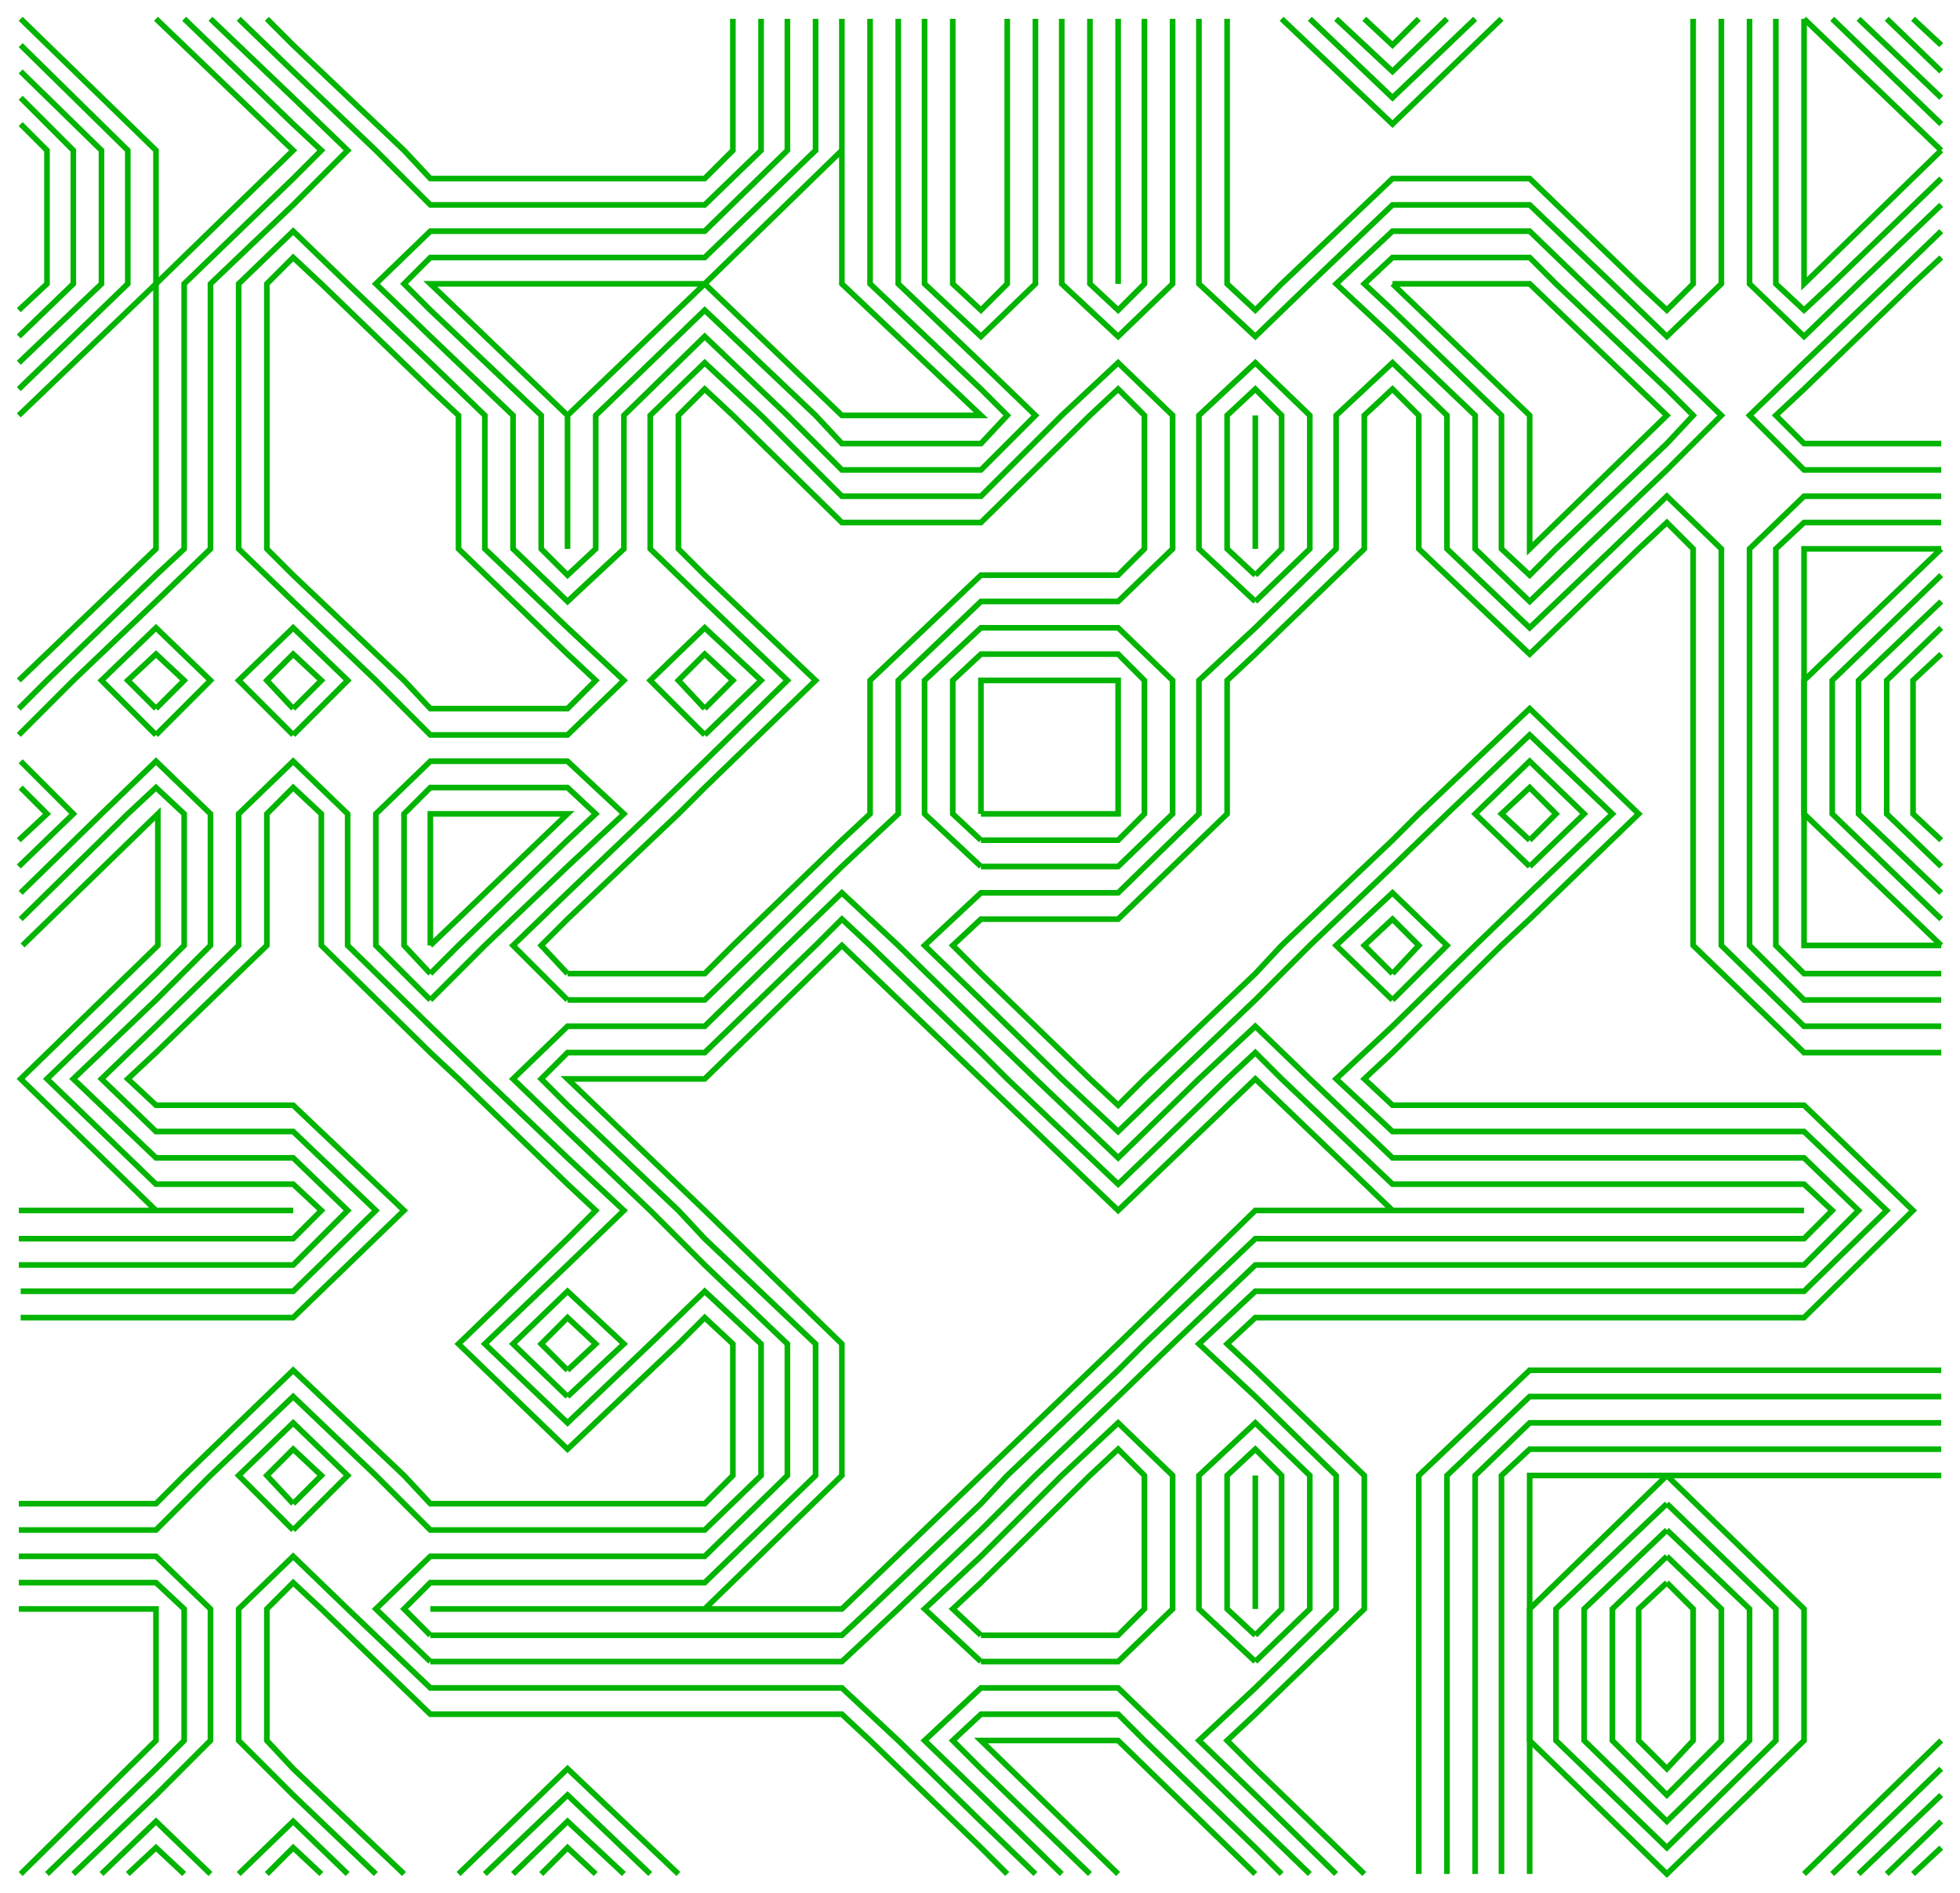 <?xml version="1.0" encoding="US-ASCII"?> <!-- -*-XML-*- -->
<!DOCTYPE svg PUBLIC "-//W3C//DTD SVG 1.1//EN"
  "http://www.w3.org/Graphics/SVG/1.1/DTD/svg11.dtd">
<svg xmlns="http://www.w3.org/2000/svg" viewBox="-522 -521 1043 1007">
 <g fill="none" stroke="rgb(0,180,0)" stroke-width="3">
  <polyline points="-512,279 -439,279 -424,264 -366,208 -307,264 -293,279 -220,279 -147,279 -132,264 -132,194 -147,180 -161,194 -220,250 -278,194 -220,138 -205,123 -220,109 -278,53 -293,39 -351,-18 -351,-88 -366,-102 -380,-88 -380,-18 -439,39 -454,53 -439,67 -366,67 -307,123 -366,180 -439,180 -511,180" />
  <polyline points="-512,-74 -497,-88 -511,-102" />
  <polyline points="-512,-356 -497,-370 -497,-441 -511,-455" />
  <polyline points="-380,-511 -366,-497 -307,-441 -293,-426 -220,-426 -147,-426 -132,-441 -132,-511" />
  <polyline points="-15,-511 -15,-441 -15,-370 0,-356 14,-370 14,-441 14,-511" />
  <polyline points="131,-511 131,-441 131,-370 146,-356 160,-370 219,-426 292,-426 350,-370 365,-356 379,-370 379,-441 379,-511" />
  <polyline points="160,-511 219,-455 277,-511" />
  <line x1="496" y1="-511" x2="511" y2="-497" />
  <polyline points="511,-384 496,-370 438,-314 423,-300 438,-285 511,-285" />
  <polyline points="511,-173 496,-159 496,-88 511,-74" />
  <polyline points="511,39 438,39 379,-18 379,-88 379,-159 379,-229 365,-243 350,-229 292,-173 233,-229 233,-300 219,-314 204,-300 204,-229 146,-173 131,-159 131,-88 73,-32 0,-32 -15,-18 0,-3 58,53 73,67 87,53 146,-3 160,-18 219,-74 233,-88 292,-144 350,-88 292,-32 277,-18 219,39 204,53 219,67 292,67 365,67 438,67 496,123 438,180 365,180 292,180 219,180 146,180 131,194 146,208 204,264 204,335 146,391 131,405 146,420 204,476" />
  <polyline points="511,208 438,208 365,208 292,208 233,264 233,335 233,405 233,476" />
  <line x1="511" y1="462" x2="496" y2="476" />
  <polyline points="14,476 0,462 -59,405 -74,391 -147,391 -220,391 -293,391 -351,335 -366,321 -380,335 -380,405 -366,420 -307,476" />
  <polyline points="-161,476 -220,420 -278,476" />
  <polyline points="-424,476 -439,462 -454,476" />
  <polyline points="-439,-144 -424,-159 -439,-173 -454,-159 -439,-144" />
  <polyline points="-366,-215 -307,-159 -293,-144 -220,-144 -205,-159 -220,-173 -278,-229 -278,-300 -293,-314 -351,-370 -366,-384 -380,-370 -380,-300 -380,-229 -366,-215" />
  <polyline points="-220,-3 -147,-3 -132,-18 -74,-74 -59,-88 -59,-159 0,-215 73,-215 87,-229 87,-300 73,-314 58,-300 0,-243 -74,-243 -132,-300 -147,-314 -161,-300 -161,-229 -147,-215 -88,-159 -147,-102 -161,-88 -220,-32 -234,-18 -220,-3" />
  <polyline points="0,349 73,349 87,335 87,264 73,250 58,264 0,321 -15,335 0,349" />
  <polyline points="365,321 379,335 379,405 365,420 350,405 350,335 365,321" />
  <polyline points="-512,293 -439,293 -410,264 -366,222 -322,264 -293,293 -220,293 -147,293 -117,264 -117,194 -147,166 -176,194 -220,236 -264,194 -220,152 -190,123 -220,95 -264,53 -293,25 -337,-18 -337,-88 -366,-116 -395,-88 -395,-18 -439,25 -468,53 -439,81 -366,81 -322,123 -366,166 -439,166 -511,166" />
  <polyline points="-512,-60 -483,-88 -511,-116" />
  <polyline points="-512,-342 -483,-370 -483,-441 -511,-469" />
  <polyline points="-395,-511 -366,-483 -322,-441 -293,-412 -220,-412 -147,-412 -117,-441 -117,-511" />
  <polyline points="-30,-511 -30,-441 -30,-370 0,-342 29,-370 29,-441 29,-511" />
  <polyline points="116,-511 116,-441 116,-370 146,-342 175,-370 219,-412 292,-412 336,-370 365,-342 394,-370 394,-441 394,-511" />
  <polyline points="175,-511 219,-469 263,-511" />
  <line x1="482" y1="-511" x2="511" y2="-483" />
  <polyline points="511,-398 482,-370 438,-328 409,-300 438,-271 511,-271" />
  <polyline points="511,-187 482,-159 482,-88 511,-60" />
  <polyline points="511,25 438,25 394,-18 394,-88 394,-159 394,-229 365,-257 336,-229 292,-187 248,-229 248,-300 219,-328 189,-300 189,-229 146,-187 116,-159 116,-88 73,-46 0,-46 -30,-18 0,11 43,53 73,81 102,53 146,11 175,-18 219,-60 248,-88 292,-130 336,-88 292,-46 263,-18 219,25 189,53 219,81 292,81 365,81 438,81 482,123 438,166 365,166 292,166 219,166 146,166 116,194 146,222 189,264 189,335 146,377 116,405 146,434 189,476" />
  <polyline points="511,222 438,222 365,222 292,222 248,264 248,335 248,405 248,476" />
  <line x1="511" y1="448" x2="482" y2="476" />
  <polyline points="29,476 0,448 -44,405 -74,377 -147,377 -220,377 -293,377 -337,335 -366,307 -395,335 -395,405 -366,434 -322,476" />
  <polyline points="-176,476 -220,434 -264,476" />
  <polyline points="-410,476 -439,448 -468,476" />
  <polyline points="-439,-130 -410,-159 -439,-187 -468,-159 -439,-130" />
  <polyline points="-366,-201 -322,-159 -293,-130 -220,-130 -190,-159 -220,-187 -264,-229 -264,-300 -293,-328 -337,-370 -366,-398 -395,-370 -395,-300 -395,-229 -366,-201" />
  <polyline points="-220,11 -147,11 -117,-18 -74,-60 -44,-88 -44,-159 0,-201 73,-201 102,-229 102,-300 73,-328 43,-300 0,-257 -74,-257 -117,-300 -147,-328 -176,-300 -176,-229 -147,-201 -103,-159 -147,-116 -176,-88 -220,-46 -249,-18 -220,11" />
  <polyline points="0,363 73,363 102,335 102,264 73,236 43,264 0,307 -30,335 0,363" />
  <polyline points="365,307 394,335 394,405 365,434 336,405 336,335 365,307" />
  <polyline points="-512,307 -439,307 -410,335 -410,405 -439,434 -483,476" />
  <polyline points="-512,152 -439,152 -366,152 -337,123 -366,95 -439,95 -483,53 -439,11 -410,-18 -410,-88 -439,-116 -468,-88 -511,-46" />
  <polyline points="-512,-130 -483,-159 -439,-201 -410,-229 -410,-300 -410,-370 -366,-412 -337,-441 -366,-469 -410,-511" />
  <polyline points="-512,-328 -468,-370 -468,-441 -511,-483" />
  <polyline points="-103,-511 -103,-441 -147,-398 -220,-398 -293,-398 -322,-370 -293,-342 -249,-300 -249,-229 -220,-201 -190,-229 -190,-300 -147,-342 -103,-300 -74,-271 0,-271 29,-300 0,-328 -44,-370 -44,-441 -44,-511" />
  <polyline points="43,-511 43,-441 43,-370 73,-342 102,-370 102,-441 102,-511" />
  <polyline points="189,-511 219,-483 248,-511" />
  <polyline points="409,-511 409,-441 409,-370 438,-342 467,-370 511,-412" />
  <line x1="467" y1="-511" x2="511" y2="-469" />
  <polyline points="511,-257 438,-257 409,-229 409,-159 409,-88 409,-18 438,11 511,11" />
  <polyline points="511,-201 467,-159 467,-88 511,-46" />
  <polyline points="511,236 438,236 365,236 292,236 263,264 263,335 263,405 263,476" />
  <line x1="511" y1="434" x2="467" y2="476" />
  <polyline points="175,476 146,448 102,405 73,377 0,377 -30,405 0,434 43,476" />
  <polyline points="-190,476 -220,448 -249,476" />
  <polyline points="-337,476 -366,448 -395,476" />
  <polyline points="-366,293 -337,264 -366,236 -395,264 -366,293" />
  <polyline points="-366,-130 -337,-159 -366,-187 -395,-159 -366,-130" />
  <polyline points="-293,363 -220,363 -147,363 -74,363 -44,335 0,293 29,264 73,222 102,194 146,152 219,152 292,152 365,152 438,152 467,123 438,95 365,95 292,95 219,95 175,53 146,25 116,53 73,95 29,53 0,25 -44,-18 -74,-46 -103,-18 -147,25 -220,25 -249,53 -220,81 -176,123 -147,152 -103,194 -103,264 -147,307 -220,307 -293,307 -322,335 -293,363" />
  <polyline points="-293,11 -264,-18 -220,-60 -190,-88 -220,-116 -293,-116 -322,-88 -322,-18 -293,11" />
  <polyline points="-220,222 -190,194 -220,166 -249,194 -220,222" />
  <polyline points="-147,-130 -117,-159 -147,-187 -176,-159 -147,-130" />
  <polyline points="0,-60 73,-60 102,-88 102,-159 73,-187 0,-187 -30,-159 -30,-88 0,-60" />
  <polyline points="146,363 175,335 175,264 146,236 116,264 116,335 146,363" />
  <polyline points="146,-201 175,-229 175,-300 146,-328 116,-300 116,-229 146,-201" />
  <polyline points="219,11 248,-18 219,-46 189,-18 219,11" />
  <polyline points="219,-342 263,-300 263,-229 292,-201 321,-229 365,-271 394,-300 365,-328 321,-370 292,-398 219,-398 189,-370 219,-342" />
  <polyline points="292,-60 321,-88 292,-116 263,-88 292,-60" />
  <polyline points="365,293 409,335 409,405 365,448 321,405 321,335 365,293" />
  <polyline points="-512,321 -439,321 -424,335 -424,405 -439,420 -497,476" />
  <polyline points="-512,138 -439,138 -366,138 -351,123 -366,109 -439,109 -497,53 -439,-3 -424,-18 -424,-88 -439,-102 -454,-88 -511,-32" />
  <polyline points="-512,-144 -497,-159 -439,-215 -424,-229 -424,-300 -424,-370 -366,-426 -351,-441 -366,-455 -424,-511" />
  <polyline points="-512,-314 -454,-370 -454,-441 -511,-497" />
  <polyline points="-88,-511 -88,-441 -147,-384 -220,-384 -293,-384 -307,-370 -293,-356 -234,-300 -234,-229 -220,-215 -205,-229 -205,-300 -147,-356 -88,-300 -74,-285 0,-285 14,-300 0,-314 -59,-370 -59,-441 -59,-511" />
  <polyline points="58,-511 58,-441 58,-370 73,-356 87,-370 87,-441 87,-511" />
  <polyline points="204,-511 219,-497 233,-511" />
  <polyline points="423,-511 423,-441 423,-370 438,-356 453,-370 511,-426" />
  <line x1="453" y1="-511" x2="511" y2="-455" />
  <polyline points="511,-243 438,-243 423,-229 423,-159 423,-88 423,-18 438,-3 511,-3" />
  <polyline points="511,-215 453,-159 453,-88 511,-32" />
  <polyline points="511,250 438,250 365,250 292,250 277,264 277,335 277,405 277,476" />
  <line x1="511" y1="420" x2="453" y2="476" />
  <polyline points="160,476 146,462 87,405 73,391 0,391 -15,405 0,420 58,476" />
  <polyline points="-205,476 -220,462 -234,476" />
  <polyline points="-351,476 -366,462 -380,476" />
  <polyline points="-366,279 -351,264 -366,250 -380,264 -366,279" />
  <polyline points="-366,-144 -351,-159 -366,-173 -380,-159 -366,-144" />
  <polyline points="-293,349 -220,349 -147,349 -74,349 -59,335 0,279 14,264 73,208 87,194 146,138 219,138 292,138 365,138 438,138 453,123 438,109 365,109 292,109 219,109 160,53 146,39 131,53 73,109 14,53 0,39 -59,-18 -74,-32 -88,-18 -147,39 -220,39 -234,53 -220,67 -161,123 -147,138 -88,194 -88,264 -147,321 -220,321 -293,321 -307,335 -293,349" />
  <polyline points="-293,-3 -278,-18 -220,-74 -205,-88 -220,-102 -293,-102 -307,-88 -307,-18 -293,-3" />
  <polyline points="-220,208 -205,194 -220,180 -234,194 -220,208" />
  <polyline points="-147,-144 -132,-159 -147,-173 -161,-159 -147,-144" />
  <polyline points="0,-74 73,-74 87,-88 87,-159 73,-173 0,-173 -15,-159 -15,-88 0,-74" />
  <polyline points="146,349 160,335 160,264 146,250 131,264 131,335 146,349" />
  <polyline points="146,-215 160,-229 160,-300 146,-314 131,-300 131,-229 146,-215" />
  <polyline points="219,-3 233,-18 219,-32 204,-18 219,-3" />
  <polyline points="219,-356 277,-300 277,-229 292,-215 306,-229 365,-285 379,-300 365,-314 306,-370 292,-384 219,-384 204,-370 219,-356" />
  <polyline points="292,-74 306,-88 292,-102 277,-88 292,-74" />
  <polyline points="365,279 423,335 423,405 365,462 306,405 306,335 365,279" />
  <polyline points="-512,335 -439,335 -439,405 -511,476" />
  <polyline points="-512,123 -439,123 -366,123 -439,123 -511,53 -438,-18 -438,-88 -510,-18" />
  <polyline points="-512,-159 -439,-229 -439,-300 -439,-370 -366,-441 -439,-511" />
  <polyline points="-512,-300 -439,-370 -439,-441 -511,-511" />
  <polyline points="-74,-511 -74,-441 -147,-370 -220,-370 -293,-370 -220,-300 -220,-229 -220,-300 -147,-370 -74,-300 0,-300 -74,-370 -74,-441 -74,-511" />
  <polyline points="73,-511 73,-441 73,-370 73,-441 73,-511" />
  <line x1="219" y1="-511" x2="219" y2="-511" />
  <polyline points="438,-511 438,-441 438,-370 511,-441" />
  <line x1="438" y1="-511" x2="511" y2="-441" />
  <polyline points="511,-229 438,-229 438,-159 438,-88 438,-18 511,-18" />
  <polyline points="511,-229 438,-159 438,-88 511,-18" />
  <polyline points="511,264 438,264 365,264 292,264 292,335 292,405 292,476" />
  <line x1="511" y1="405" x2="438" y2="476" />
  <polyline points="146,476 73,405 0,405 73,476" />
  <line x1="-220" y1="476" x2="-220" y2="476" />
  <line x1="-366" y1="476" x2="-366" y2="476" />
  <line x1="-366" y1="264" x2="-366" y2="264" />
  <line x1="-366" y1="-159" x2="-366" y2="-159" />
  <polyline points="-293,335 -220,335 -147,335 -74,335 0,264 73,194 146,123 219,123 292,123 365,123 438,123 365,123 292,123 219,123 146,53 73,123 0,53 -74,-18 -147,53 -220,53 -147,123 -74,194 -74,264 -147,335 -220,335 -293,335" />
  <polyline points="-293,-18 -220,-88 -293,-88 -293,-18" />
  <line x1="-220" y1="194" x2="-220" y2="194" />
  <line x1="-147" y1="-159" x2="-147" y2="-159" />
  <polyline points="0,-88 73,-88 73,-159 0,-159 0,-88" />
  <polyline points="146,335 146,264 146,335" />
  <polyline points="146,-229 146,-300 146,-229" />
  <line x1="219" y1="-18" x2="219" y2="-18" />
  <polyline points="219,-370 292,-300 292,-229 365,-300 292,-370 219,-370" />
  <line x1="292" y1="-88" x2="292" y2="-88" />
  <polyline points="365,264 438,335 438,405 365,476 292,405 292,335 365,264" />
 </g>
</svg>

